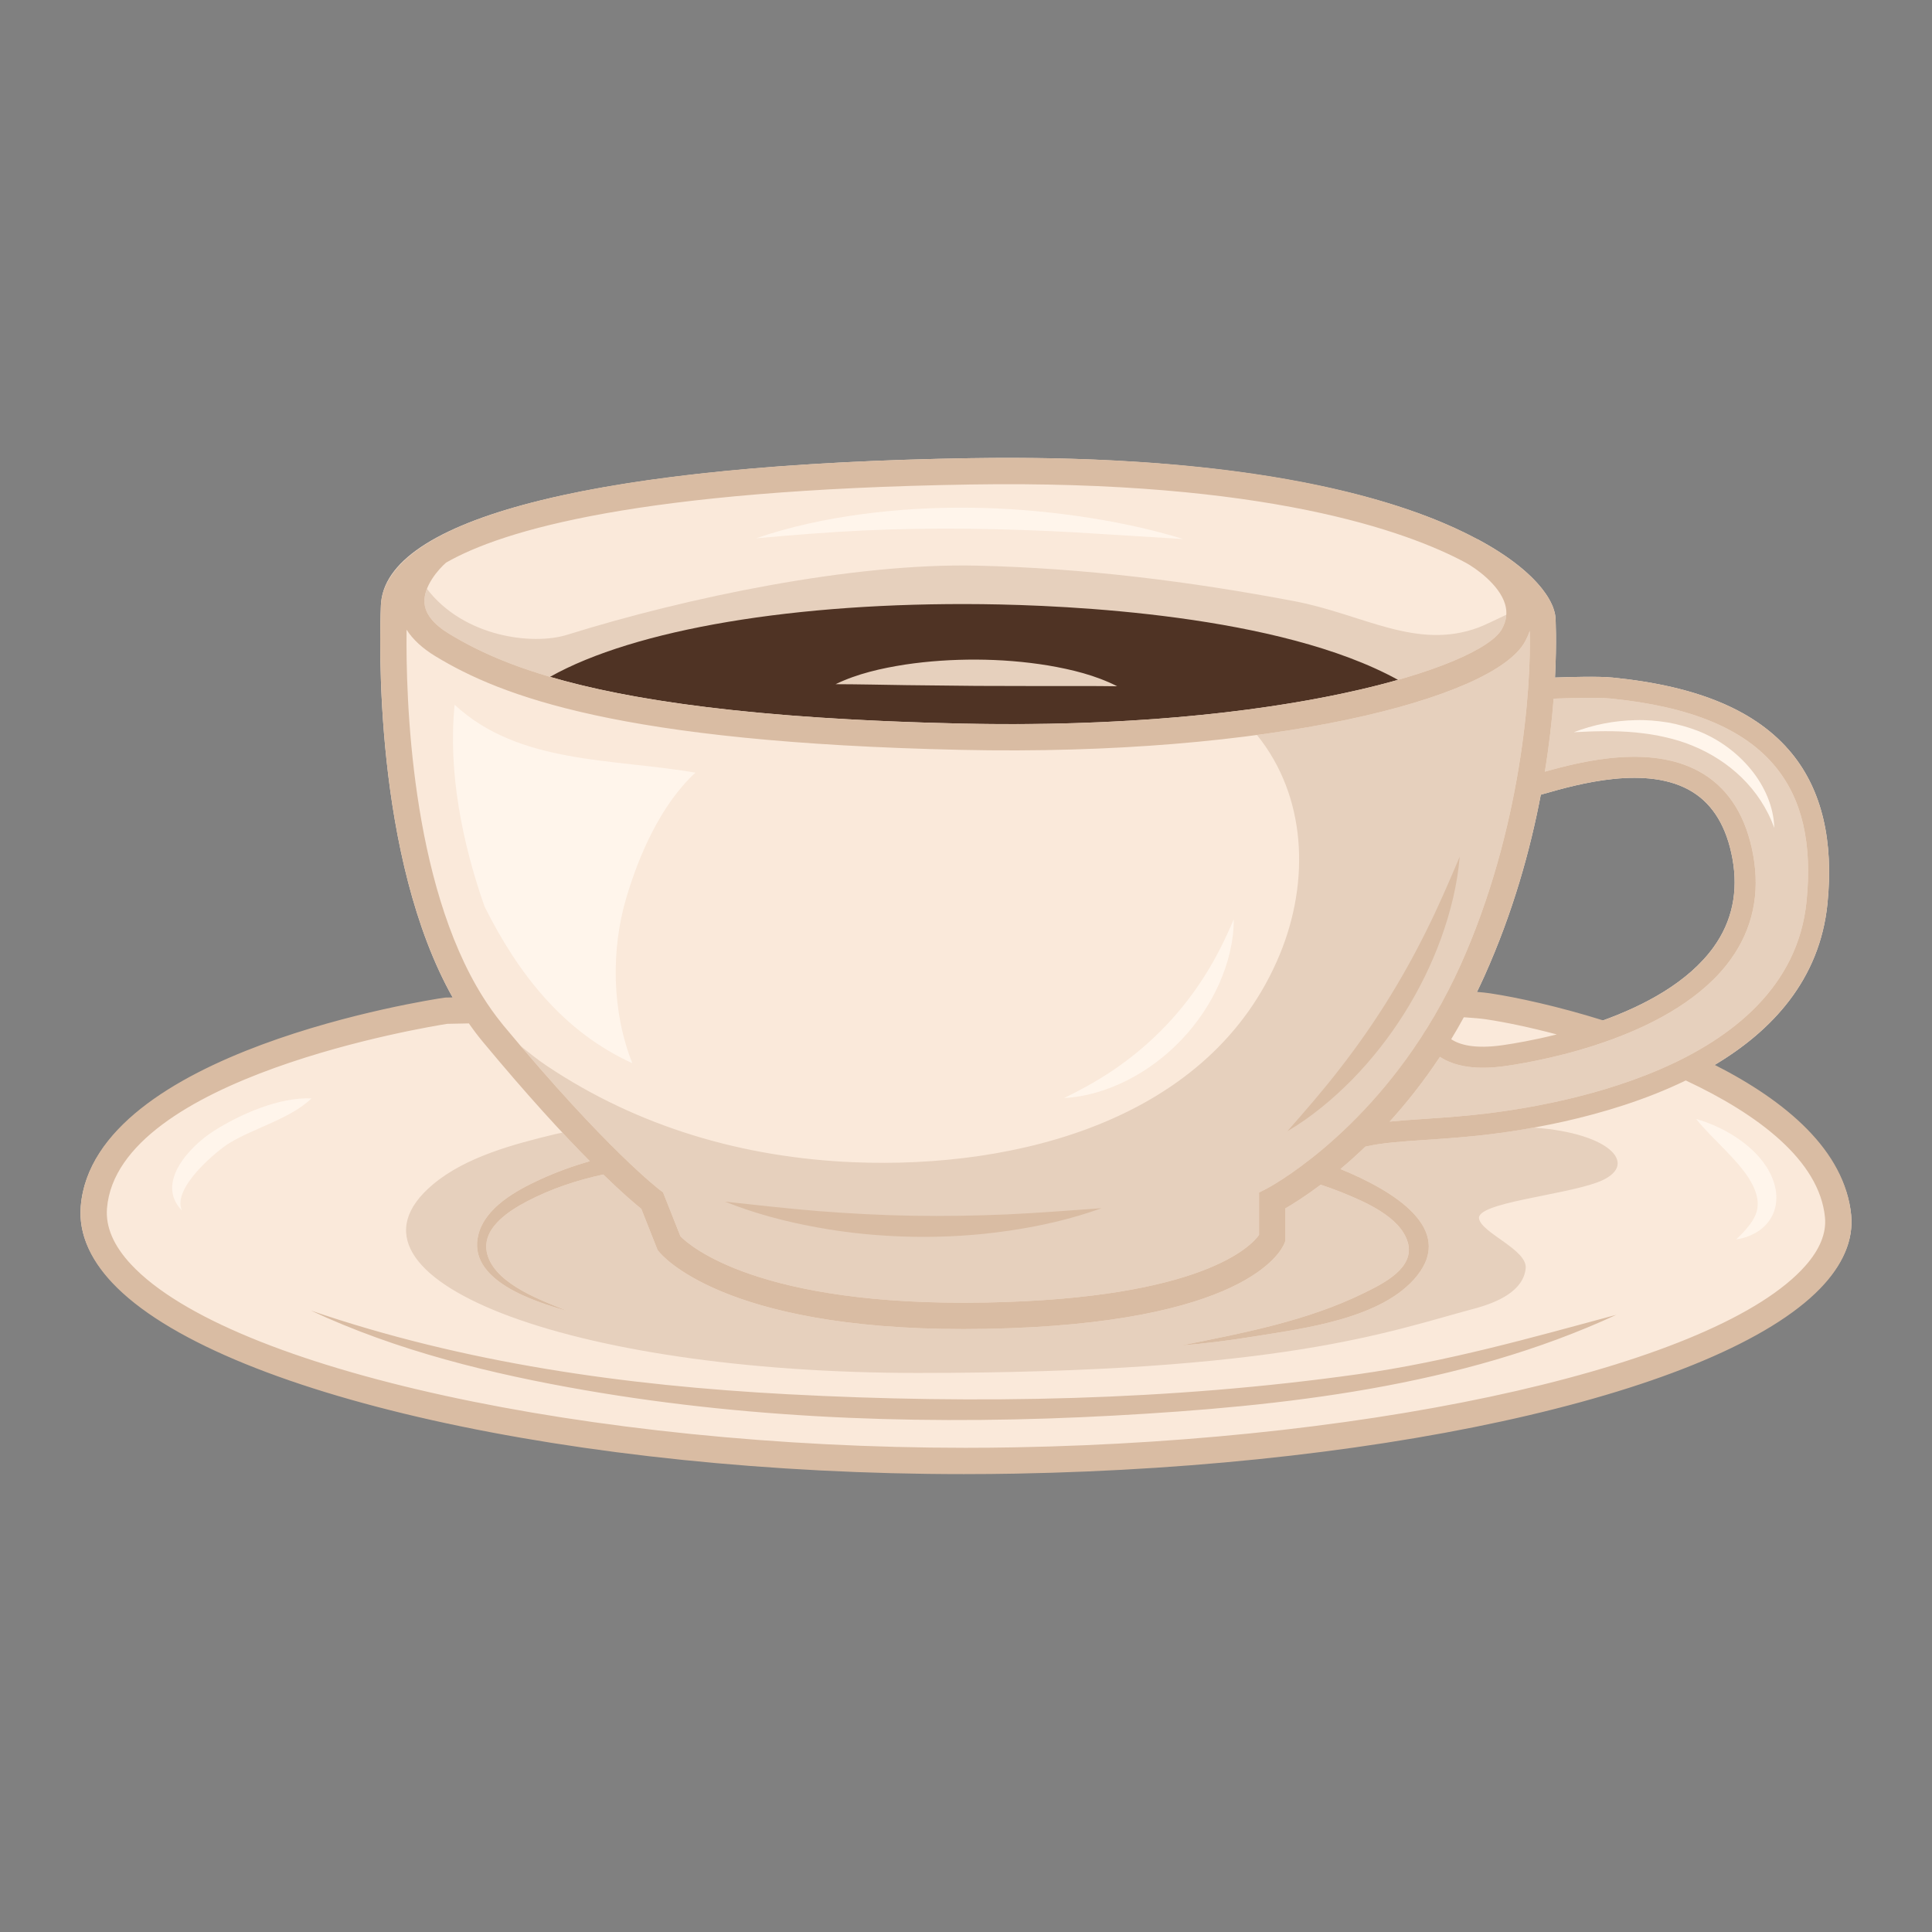 <?xml version="1.0" encoding="utf-8"?>
<!-- Generator: Adobe Illustrator 23.0.3, SVG Export Plug-In . SVG Version: 6.00 Build 0)  -->
<svg version="1.1" id="Capa_1" xmlns="http://www.w3.org/2000/svg" xmlns:xlink="http://www.w3.org/1999/xlink" x="0px" y="0px"
	 viewBox="0 0 1200 1200" enable-background="new 0 0 1200 1200" xml:space="preserve">
<rect x="0" y="0" width="1200" height="1200" fill="#808080" stroke="none"/>
<g>
	<path fill="#FAE9DA" d="M1149.784,754.592c-3.812-38.641-40.805-69.689-85.766-92.565c36.686-21.618,66.292-53.56,71.052-100.707
		c3.95-39.122-3.492-70.507-22.121-93.286c-21.632-26.448-58.056-41.88-111.358-47.18c-8.47-0.838-25.25-0.41-35.749-0.019
		c1.181-22.877,0.324-36.843,0.298-37.227c-0.06-0.87-0.217-1.796-0.423-2.747c-0.079-0.373-0.181-0.753-0.283-1.134
		c-0.151-0.558-0.332-1.128-0.533-1.709c-0.167-0.489-0.326-0.974-0.528-1.475c-0.198-0.487-0.45-0.996-0.683-1.496
		c-0.459-0.991-0.983-1.997-1.575-3.023c-0.285-0.495-0.569-0.988-0.886-1.494c-0.351-0.556-0.724-1.116-1.113-1.68
		c-0.482-0.704-1.006-1.419-1.552-2.141c-0.293-0.384-0.566-0.764-0.876-1.152c-7.404-9.335-20.078-19.994-39.766-30.542
		c-0.019-0.011-0.035-0.019-0.049-0.027c-0.005-0.002-0.008-0.003-0.011-0.006c-0.013-0.006-0.024-0.011-0.032-0.016l-0.037,0.07
		c-9.013-4.846-19.264-9.594-30.959-14.076c-46.778-17.93-134.118-38.801-284.632-36.36
		c-226.916,3.665-359.663,36.052-365.429,88.969c-0.084,0.727-0.145,1.436-0.175,2.118l-0.04,0.882l0.002,0.01
		c-0.85,20.513-4.411,156.526,45.017,243.705c-2.228,0.046-3.821,0.079-4.686,0.097l-1.126,0.095
		c-8.886,1.311-217.715,33.228-225.597,128.8c-1.445,17.532,6.477,34.69,23.546,50.996
		c69.817,66.695,292.21,114.548,525.705,114.548c10.451,0,20.962-0.095,31.446-0.29c231.586-4.3,436.828-51.242,499.113-114.154
		C1144.655,785.551,1151.319,770.147,1149.784,754.592z M958.712,493.122c21.017-6.003,64.751-18.494,92.578-1.211
		c12.859,7.985,21.182,21.871,24.738,41.272c3.765,20.54-0.142,39.048-11.611,55.01c-15.881,22.099-43.494,36.612-69.824,45.986
		c-25.718-8.072-50.079-13.579-68.866-16.413c-2.265-0.342-5.196-0.655-8.705-0.944c1.685-3.448,3.35-6.945,4.967-10.545
		c17.818-39.658,28.567-78.654,35.03-112.673C957.567,493.449,958.122,493.29,958.712,493.122z"/>
	<path fill="#E6D0BD" d="M1102.831,476.307c16.584,20.277,22.876,47.655,19.237,83.701
		c-10.652,105.497-162.875,128.277-209.276,132.746c-11.385,1.096-21.052,1.742-29.583,2.312
		c-7.335,0.489-13.887,0.944-20.063,1.576c10.369-11.417,20.999-24.763,31.226-40.2c9.543,6.265,23.278,8.2,40.961,5.652
		c24.1-3.479,105.395-18.541,139.697-66.275c13.621-18.956,18.281-40.822,13.853-64.991c-4.248-23.179-14.577-40.009-30.7-50.021
		c-30.764-19.107-74.537-8.288-98.644-1.505c2.738-16.836,4.429-32.141,5.452-45.356c10.022-0.391,27.27-0.891,35.307-0.088
		C1049.97,438.798,1083.51,452.683,1102.831,476.307z M263.649,374.494c0.503,6.858,5.657,13.309,15.316,19.175
		c38.785,23.546,109.99,51.162,318.096,55.753c199.64,4.406,322.9-35.261,335.794-58.703c1.645-2.99,2.533-5.931,2.722-8.874
		c-7.607,3.697-14.522,6.877-16.972,7.797c-38.814,14.579-71.927-8.135-114.663-16.242c-65.37-12.402-130.834-20.53-197.058-22.066
		c-76.992-1.786-180.324,19.731-254.615,42.947c-21.396,6.686-64.255,1.416-87.076-28.547
		C264.079,368.577,263.432,371.55,263.649,374.494z M268.839,735.722c-68.568,57.679,83.419,117.017,301.113,117.041
		c226.837,0.025,292.763-25.813,345.709-39.932c14.984-3.996,30.49-11.14,31.966-24.973c1.241-11.627-27.41-21.939-28.969-30.967
		c-1.691-9.794,51.459-14.384,73.421-22.476c26.96-9.933,9.555-30.603-39.444-34.041c-15.725,2.845-29.221,4.486-38.589,5.388
		c-11.576,1.115-21.346,1.768-29.966,2.342c-14.496,0.968-25.444,1.732-36.002,4.062c-5.385,5.182-10.584,9.813-15.501,13.942
		c33.336,13.625,71.014,36.974,47.573,66.3c-21.414,26.789-70.809,32.771-102.161,37.834c-14.77,2.385-29.651,4.289-44.568,5.483
		c38.344-7.692,78.378-15.206,113.75-32.601c11.947-5.875,31.832-15.502,27.223-31.513c-4.621-16.055-27.374-25.486-41.237-31.098
		c-4.258-1.724-8.538-3.241-12.827-4.673c-9.664,7.254-17.414,12.076-21.991,14.721v20.263l-0.584,1.461
		c-2.047,5.115-24.628,50.071-185.095,53.081c-4.863,0.091-9.615,0.136-14.259,0.136c-150.022,0-187.703-46.215-189.278-48.242
		l-0.716-0.921l-10.097-25.528c-3.405-2.72-11.273-9.31-23.616-21.315c-16.376,3.555-32.304,8.828-47.227,16.62
		c-12.401,6.475-30.073,18.044-24.343,34.423c6.194,17.707,33.841,27.407,49.384,33.747c-20.285-5.685-62.909-19.081-55.321-47.68
		c4.454-16.789,23.472-27.167,38.036-33.898c10.266-4.744,20.649-8.456,31.118-11.493c-5.102-5.147-10.783-11.035-17.042-17.736
		c-1.513,0.336-3.03,0.618-4.541,0.983C319.126,710.652,289.282,718.527,268.839,735.722z M409.96,739.181l1.859,1.386
		l10.818,27.329c5.4,5.525,48.013,43.798,189.718,41.138c135.203-2.537,165.084-35.505,169.648-41.976v-26.344l4.481-2.267
		c0.745-0.38,75.999-39.581,120.602-138.863c38.027-84.641,44.011-172.598,43.077-207.781c-0.763,2.278-1.761,4.544-2.996,6.788
		v0.002c-12.494,22.714-73.917,45.488-166.443,57.912c30.774,38.039,33,90.784,14.152,136.364
		c-42.578,102.96-163.316,133.231-264.73,129.019c-68.131-2.83-133.639-21.751-190.579-59.91
		c-5.669-3.799-10.981-8.06-16.236-12.378C380.412,716.835,409.654,738.953,409.96,739.181z"/>
	<path fill="#4F3324" d="M610.088,375.259c-115.638-1.282-215.843,15.541-268.451,45.143
		c48.613,14.262,125.224,26.147,255.423,29.02c121.045,2.672,213.943-10.864,271.255-27.157
		C794.705,381.72,663.459,375.875,610.088,375.259z M649.918,426.127l-43.456-0.106l-43.47-0.465
		c-14.554-0.22-28.987-0.541-43.997-0.596c13.604-6.569,28.445-9.863,43.119-12.175c14.742-2.203,29.601-3.15,44.446-3.095
		c14.845,0.075,29.698,1.23,44.419,3.635c14.65,2.511,29.454,6.061,42.921,12.921C678.885,426.03,664.462,426.12,649.918,426.127z"
		/>
	<path fill="#FFF5EB" d="M977.509,454.804c12.111-4.699,25.128-7.236,38.349-7.509c6.618-0.226,13.267,0.385,19.873,1.418
		c6.593,1.137,13.084,3.003,19.371,5.44c12.589,5.059,23.848,13.289,32.381,23.708c8.523,10.347,14.231,23.302,14.562,36.374
		c-8.795-24.43-28.25-41.841-50.611-50.998c-5.614-2.37-11.5-4.099-17.496-5.444c-5.985-1.451-12.136-2.219-18.341-2.883
		C1003.156,453.771,990.467,454.073,977.509,454.804z M392.756,660.383c-12.752-31.983-13.311-70.312-3.806-102.537
		c7.814-26.492,21.391-57.994,42.993-77.934c-51.884-8.95-109.601-5.127-149.571-42.185c-4.132,41.473,4.613,85.557,18.596,125.351
		C321.666,604.522,349.731,640.797,392.756,660.383z M469.641,334.345c21.204-7.296,43.263-11.972,65.509-14.959
		c22.259-2.985,44.752-4.298,67.203-4.037c22.456,0.216,44.868,2.044,67.051,5.199c22.18,3.164,44.158,7.693,65.591,14.268
		l-66.598-4.119c-22.096-1.241-44.149-2.002-66.191-2.283c-22.042-0.235-44.077,0.044-66.136,1.09
		C514.005,330.549,491.958,332.345,469.641,334.345z M193.468,682.257c-13.194,12.625-35.131,18.17-50.867,27.645
		c-7.049,4.244-36.069,27.76-29.598,42.011c-16.838-17.385,5.214-40.156,19.698-49.39
		C149.166,692.025,173.667,681.285,193.468,682.257z M1053.529,695.035c8.56,2.462,16.496,6.041,23.996,10.831
		c7.422,4.88,14.424,10.752,19.726,18.958c2.558,4.077,4.637,8.658,5.588,13.758c0.952,5.06,0.584,10.748-1.661,15.638
		c-2.217,4.911-5.96,8.611-9.965,11.053c-4.078,2.402-8.343,3.949-12.802,4.518c6.414-6.079,12.01-12.498,13.054-18.928
		c1.197-6.264-1.338-12.79-5.25-19.046c-3.909-6.149-9.465-12.121-15.147-18.002
		C1065.365,707.865,1059.114,702.007,1053.529,695.035z M660.941,681.994c12.296-5.976,23.746-12.402,34.319-19.977
		c10.592-7.502,20.33-15.959,29.169-25.274c8.829-9.323,16.768-19.484,23.708-30.451c7.007-10.954,12.837-22.715,18.182-35.303
		c0.027,13.725-3.489,27.423-9.115,40.139c-5.693,12.713-13.656,24.47-23.299,34.61c-9.638,10.145-20.962,18.707-33.361,25.052
		C688.134,677.062,674.646,681.292,660.941,681.994z"/>
	<path fill="#D9BCA3" d="M193.103,814.011c95.401,32.651,195.213,46.597,295.697,51.955c117.964,6.289,238.082,4.048,355.163-12.478
		c54.875-7.746,106.885-22.512,159.96-36.825c-96.741,44.743-206.849,56.83-312.084,62.589
		c-109.217,5.977-220.394,2.926-328.321-15.743C305.576,853.486,246.547,839.076,193.103,814.011z M1133.373,797.279
		c-57.88,65.074-264.525,113.608-502.524,118.025c-10.726,0.199-21.474,0.298-32.147,0.298
		c-240.218,0-464.111-49.68-529.053-118.897c-14.271-15.21-20.823-31.21-19.476-47.553
		c7.934-96.218,216.825-128.151,225.713-129.463l1.023-0.086c0.801-0.017,2.266-0.047,4.24-0.088
		c-49.749-88.583-45.311-226.777-44.55-243.83c0.451-10.103,6.303-25.242,31.62-39.988c36.813-21.445,124.64-47.718,333.984-51.1
		c177.796-2.896,269.771,25.813,315.66,50.382c0.003,0.003,0.006,0.005,0.011,0.006c0.014,0.008,0.03,0.016,0.049,0.027
		c34.352,18.406,47.434,37.169,48.217,48.593c0.026,0.383,0.883,14.35-0.298,37.226c10.492-0.391,27.275-0.82,35.749,0.019
		c53.303,5.3,89.727,20.732,111.358,47.18c18.629,22.779,26.072,54.164,22.121,93.286c-4.716,46.707-33.814,78.492-70.024,100.1
		c43.887,22.278,80.783,53.014,84.73,93.028C1151.214,769.014,1145.694,783.425,1133.373,797.279z M959.539,479.302
		c24.107-6.783,67.88-17.602,98.644,1.505c16.123,10.013,26.451,26.842,30.7,50.021c4.429,24.168-0.231,46.034-13.853,64.991
		c-34.302,47.734-115.597,62.795-139.697,66.275c-17.683,2.548-31.418,0.613-40.961-5.652c-10.227,15.436-20.857,28.783-31.226,40.2
		c6.176-0.632,12.728-1.087,20.063-1.576c8.53-0.57,18.198-1.216,29.583-2.312c46.401-4.469,198.624-27.249,209.276-132.746
		c3.639-36.046-2.653-63.424-19.237-83.701c-19.322-23.624-52.861-37.509-102.533-42.448c-8.038-0.803-25.285-0.303-35.307,0.088
		C963.968,447.161,962.277,462.466,959.539,479.302z M901.367,645.475c5.145,3.441,14.622,6.212,32.1,3.684
		c7.013-1.013,19.145-3.056,33.481-6.658c-16.466-4.365-31.588-7.525-43.784-9.365c-3.248-0.49-7.982-0.919-13.954-1.295
		C906.639,636.521,904.032,641.1,901.367,645.475z M921.988,606.279c-1.499,3.338-3.036,6.596-4.594,9.803
		c3.284,0.277,6.054,0.575,8.207,0.9c16.417,2.476,42.016,8.011,70.138,16.796c25.981-9.387,53.027-23.806,68.677-45.584
		c11.469-15.962,15.376-34.47,11.611-55.01c-3.556-19.401-11.879-33.287-24.738-41.272c-27.826-17.281-71.56-4.791-92.578,1.211
		c-0.599,0.171-1.138,0.324-1.694,0.482C950.555,527.623,939.806,566.62,921.988,606.279z M263.649,374.494
		c0.503,6.858,5.657,13.309,15.316,19.175c38.785,23.546,109.99,51.162,318.096,55.753c199.64,4.406,322.9-35.261,335.794-58.703
		c2.873-5.223,3.515-10.293,1.959-15.497c-3.653-12.225-18.492-22.484-24.318-25.652c-0.115-0.062-0.228-0.123-0.345-0.185
		c-36.17-19.366-124.203-51.414-307.683-48.451c-204.698,3.308-289.947,28.144-325.428,48.546
		C272.662,353.283,262.885,364.098,263.649,374.494z M299.909,619.141c1.728,2.752,3.52,5.436,5.371,8.054
		c0.089,0.126,0.177,0.254,0.266,0.379c1.875,2.637,3.812,5.205,5.823,7.688c0.375,0.463,0.727,0.954,1.107,1.412
		c64.236,77.374,97.158,102.265,97.483,102.507l1.859,1.386l10.818,27.329c5.4,5.525,48.013,43.798,189.718,41.138
		c135.203-2.537,165.084-35.505,169.648-41.976v-26.344l4.481-2.267c0.661-0.337,59.906-31.245,104.42-107.472
		c1.49-2.55,2.962-5.151,4.415-7.803c0.012-0.023,0.025-0.046,0.037-0.068c1.449-2.645,2.878-5.339,4.287-8.088
		c2.554-4.985,5.051-10.104,7.444-15.432c38.027-84.641,44.011-172.598,43.077-207.781c-0.763,2.278-1.761,4.544-2.996,6.788v0.002
		c-19.574,35.585-159.106,71.362-350.468,67.162c-211.985-4.678-285.688-33.519-326.213-58.123
		c-8.085-4.911-14.084-10.44-17.956-16.539C252.012,433.364,255.139,547.817,299.909,619.141z M1133.52,756.052
		c-3.477-35.246-41.582-63.973-86.466-84.955c-49.831,24.158-107.088,32.17-133.007,34.666c-11.576,1.115-21.346,1.768-29.966,2.342
		c-14.496,0.968-25.444,1.732-36.002,4.062c-5.385,5.182-10.584,9.813-15.501,13.942c33.336,13.625,71.014,36.974,47.573,66.3
		c-21.414,26.789-70.809,32.771-102.161,37.834c-14.77,2.385-29.651,4.289-44.568,5.483c38.344-7.692,78.378-15.206,113.75-32.601
		c11.947-5.875,31.832-15.502,27.223-31.513c-4.621-16.055-27.374-25.486-41.237-31.098c-4.258-1.724-8.538-3.241-12.827-4.673
		c-9.664,7.254-17.414,12.076-21.991,14.721v20.263l-0.584,1.461c-2.047,5.115-24.628,50.071-185.095,53.081
		c-4.863,0.091-9.615,0.136-14.259,0.136c-150.022,0-187.703-46.215-189.278-48.242l-0.716-0.921l-10.097-25.528
		c-3.405-2.72-11.273-9.31-23.616-21.315c-16.376,3.555-32.304,8.828-47.227,16.62c-12.401,6.475-30.073,18.044-24.343,34.423
		c6.194,17.707,33.841,27.407,49.384,33.747c-20.285-5.685-62.909-19.081-55.321-47.68c4.454-16.789,23.472-27.167,38.036-33.898
		c10.266-4.744,20.649-8.456,31.118-11.493c-16.252-16.395-38.361-40.294-66.433-74.11c-3.038-3.659-5.924-7.489-8.682-11.452
		c-7.252,0.144-11.892,0.239-13.441,0.271c-11.158,1.741-204.621,33.187-211.331,114.57c-0.952,11.546,4.13,23.332,15.108,35.031
		c61.229,65.259,285.034,113.723,518.101,113.729c10.293,0,20.564-0.094,30.882-0.286c230.078-4.271,436.414-51.605,490.619-112.549
		C1130.334,776.114,1134.49,765.895,1133.52,756.052z M507.573,762.355c19.556,3.607,39.445,5.463,59.349,5.834
		c19.904,0.34,39.847-0.828,59.517-3.749c19.669-2.84,39.119-7.263,57.796-14.015c-19.794,1.425-39.284,2.96-58.766,3.862
		c-19.481,0.822-38.901,1.181-58.32,0.838c-19.42-0.313-38.817-1.351-58.258-2.844c-19.44-1.575-38.865-3.794-58.594-5.922
		C468.732,753.741,488.017,758.829,507.573,762.355z M840.041,670.351c12.13-12.425,22.926-26.204,32.187-40.941
		c9.266-14.735,16.987-30.447,22.91-46.77c5.851-16.34,10.081-33.273,11.512-50.512c-6.745,15.9-13.419,31.426-20.964,46.478
		c-7.473,15.069-15.639,29.685-24.523,43.856c-8.889,14.167-18.508,27.873-28.835,41.151
		c-10.275,13.341-21.369,26.091-32.769,39.062C814.454,693.885,827.861,682.713,840.041,670.351z"/>
</g>
</svg>
